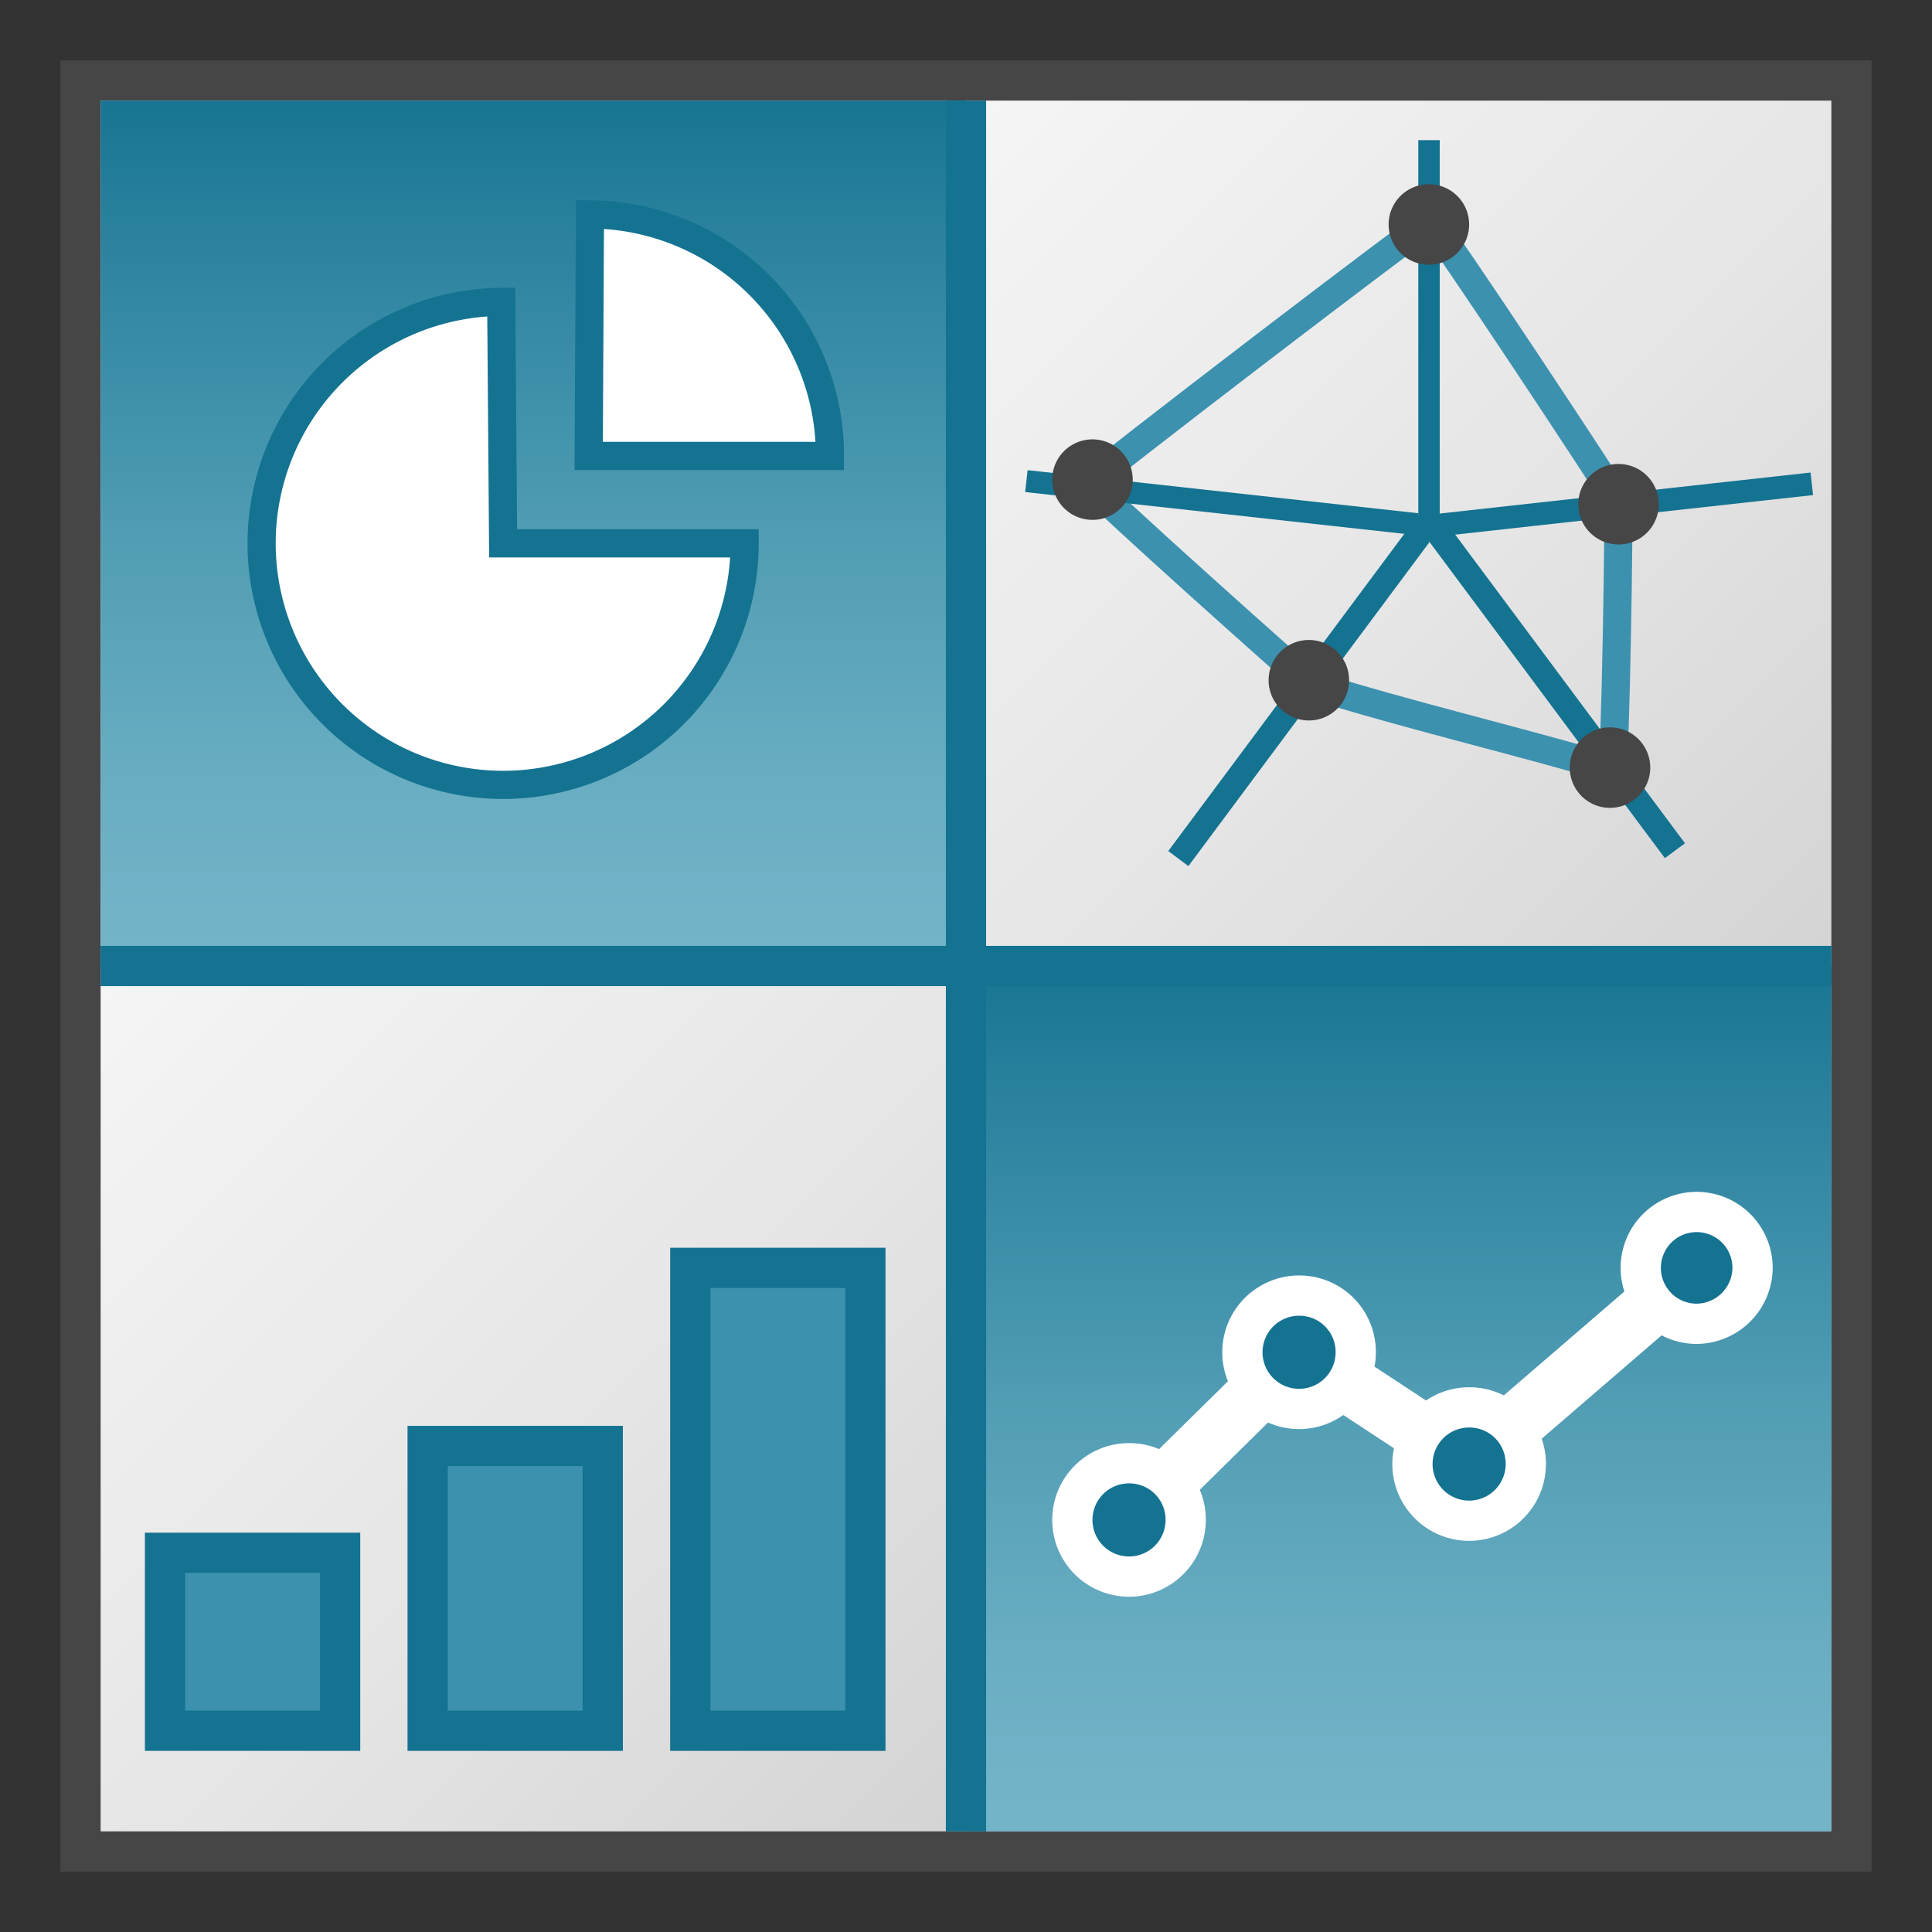 <svg id="Layer_1" data-name="Layer 1" xmlns="http://www.w3.org/2000/svg" xmlns:xlink="http://www.w3.org/1999/xlink" viewBox="0 0 48 48">
  <rect x="0" y="0" width="48" height="48" fill="#333333" stroke="none"/>
  <defs>
    <linearGradient id="linear-gradient" x1="1.5" y1="46.5" x2="45.5" y2="2.5" gradientTransform="matrix(1, 0, 0, -1, 0, 48)" gradientUnits="userSpaceOnUse">
      <stop offset="0" stop-color="#fff"/>
      <stop offset="0.221" stop-color="#f8f8f8"/>
      <stop offset="0.541" stop-color="#e5e5e5"/>
      <stop offset="0.92" stop-color="#c6c6c6"/>
      <stop offset="1" stop-color="#bebebe"/>
    </linearGradient>
    <linearGradient id="linear-gradient-2" x1="13.25" y1="24.5" x2="13.25" y2="46" gradientTransform="matrix(1, 0, 0, -1, 0, 48)" gradientUnits="userSpaceOnUse">
      <stop offset="0" stop-color="#73b4c8"/>
      <stop offset="0.175" stop-color="#6aaec3"/>
      <stop offset="0.457" stop-color="#529eb5"/>
      <stop offset="0.809" stop-color="#2c839f"/>
      <stop offset="1" stop-color="#147391"/>
    </linearGradient>
    <linearGradient id="linear-gradient-3" x1="34.75" y1="3" x2="34.75" y2="24.5" xlink:href="#linear-gradient-2"/>
  </defs>
  <g id="g992">
    <path id="rect13" d="M2,2H46V46H2Z" stroke="#464646" stroke-miterlimit="3.864" fill="url(#linear-gradient)"/>
    <path id="rect26" d="M2.5,2.5H24V24H2.5Z" fill="url(#linear-gradient-2)"/>
    <path id="rect39" d="M24,24H45.5V45.5H24Z" fill="url(#linear-gradient-3)"/>
    <path id="line50" d="M2.5,24h43" fill="none" stroke="#147391" stroke-miterlimit="3.864"/>
    <path id="line52" d="M24,2.5v43" fill="none" stroke="#147391" stroke-miterlimit="3.864"/>
    <path id="path942" d="M18.5,13.5a6,6,0,1,1-6.047-6l.047,6Z" fill="#fff" stroke="#147391" stroke-linecap="square" stroke-width="0.7"/>
    <path id="path959" d="M14.657,5.327l-.031,6H20.62a5.99,5.99,0,0,0-5.963-6Z" fill="#fff" stroke="#147391" stroke-linecap="square" stroke-width="0.7"/>
    <path id="polyline28" d="M28.05,37.743l4.225-4.165L36.5,36.354,42.133,31.5" fill="none" stroke="#fff" stroke-width="1.43"/>
    <path id="circle30" d="M29.458,37.743a1.408,1.408,0,1,1-1.408-1.389A1.4,1.4,0,0,1,29.458,37.743Z" fill="#147391" stroke="#fff" stroke-width="1"/>
    <path id="circle32" d="M33.683,33.578a1.408,1.408,0,1,1-1.408-1.389A1.4,1.4,0,0,1,33.683,33.578Z" fill="#147391" stroke="#fff" stroke-width="1"/>
    <path id="circle34" d="M43.542,31.5a1.4,1.4,0,0,1-1.409,1.389h0A1.389,1.389,0,1,1,43.542,31.5Z" fill="#147391" stroke="#fff" stroke-width="1"/>
    <path id="circle36" d="M37.908,36.354A1.408,1.408,0,1,1,36.5,34.966,1.4,1.4,0,0,1,37.908,36.354Z" fill="#147391" stroke="#fff" stroke-width="1"/>
    <path id="rect38" d="M4.1,38.579H8.45V43H4.1Z" fill="#3c91af" stroke="#147391" stroke-width="1"/>
    <path id="rect40" d="M10.625,35.925h4.35V43h-4.35Z" fill="#3c91af" stroke="#147391" stroke-width="1"/>
    <path id="rect42" d="M17.15,31.5H21.5V43H17.15Z" fill="#3c91af" stroke="#147391" stroke-width="1"/>
    <path id="path1013" d="M32.58,17.015c-.092-.065-5.552-4.921-5.518-5.027s8.356-6.477,8.469-6.478,4.632,6.857,4.668,6.963-.061,6.556-.152,6.623C37.566,18.368,35.046,17.783,32.58,17.015Z" fill="none" stroke="#3c91af" stroke-linecap="square" stroke-width="0.7"/>
    <path id="rect992" d="M35.237,3.482h.533v9.964h-.533Z" fill="#147391"/>
    <path id="rect992-1" d="M25.47,12.225l.06-.544,9.714,1.071-.06.544Z" fill="#147391"/>
    <path id="rect992-1-4" d="M29.525,21.518l-.5-.374,5.993-8.053.5.373Z" fill="#147391"/>
    <path id="rect992-1-4-4" d="M41.363,21.32l.5-.369L35.944,13l-.5.369Z" fill="#147391"/>
    <path id="rect992-1-8" d="M45.045,12.3l-.062-.56L35.127,12.83l.062.559Z" fill="#147391"/>
    <path id="path1061" d="M36.5,5.577a1,1,0,1,1-1-1A1,1,0,0,1,36.5,5.577Z" fill="#464646"/>
    <path id="path1061-3" d="M28.142,11.916a1,1,0,1,1-1-1A1,1,0,0,1,28.142,11.916Z" fill="#464646"/>
    <path id="path1061-3-7" d="M33.518,16.9a1,1,0,1,1-1-1A1,1,0,0,1,33.518,16.9Z" fill="#464646"/>
    <path id="path1061-3-7-3" d="M41,19.071a1,1,0,1,1-1-1A1,1,0,0,1,41,19.071Z" fill="#464646"/>
    <path id="path1061-3-7-3-4-7" d="M41.212,12.527a1,1,0,1,1-1-1A1,1,0,0,1,41.212,12.527Z" fill="#464646"/>
  </g>
</svg>
